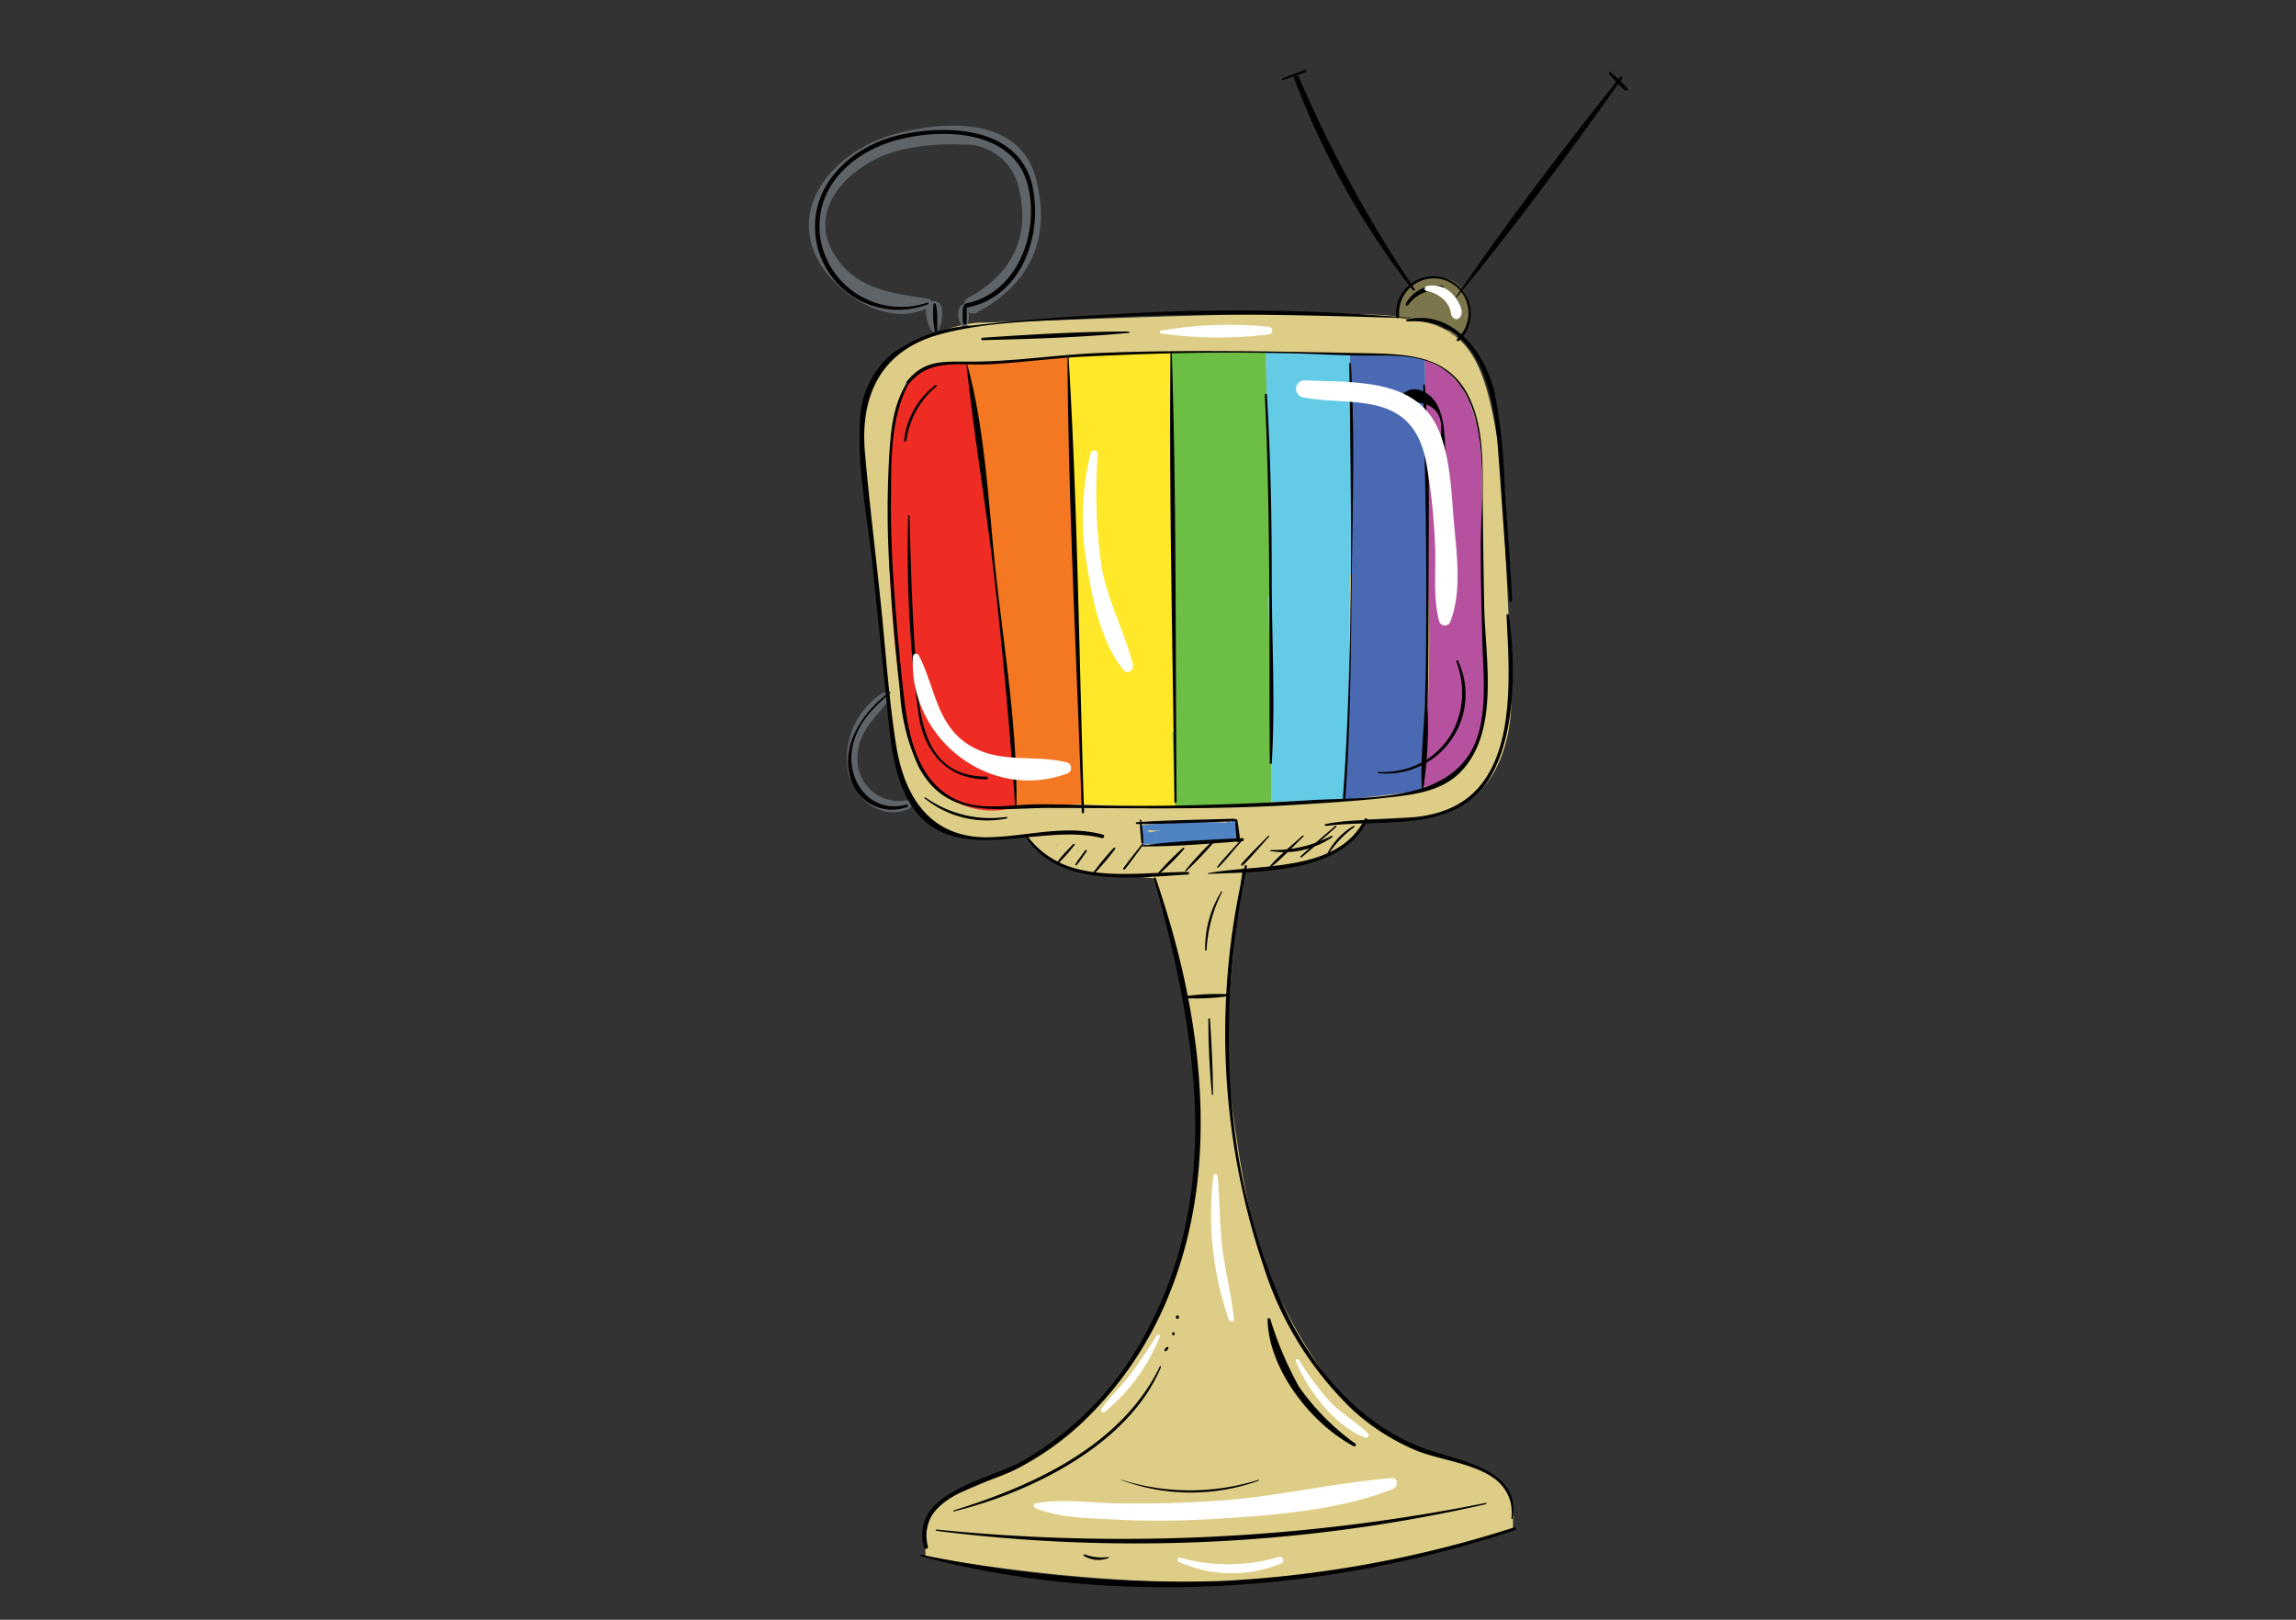 <svg id="illustration" xmlns="http://www.w3.org/2000/svg" viewBox="0 0 198.43 139.99"><rect x="0" y="0" width="198.43" height="139.99" fill="#333333" stroke="none"/><defs><style>.cls-1{fill:#decd86;}.cls-2{fill:#7c764c;}.cls-3{fill:#231f20;}.cls-4{fill:#fff;}.cls-5{fill:#ee2c24;}.cls-6{fill:#f47721;}.cls-7{fill:#fee829;}.cls-8{fill:#6cbe45;}.cls-9{fill:#64cbe6;}.cls-10{fill:#496ab3;}.cls-11{fill:#b5519f;}.cls-12{fill:#4f83c3;}.cls-13{fill:#5f6469;}.cls-14{fill:#010101;}</style></defs><path class="cls-1" d="M78.37,29.88s3.82-2,6.54-2,29.9-1.31,35.9-.52,7.62,2.95,8.94,13l.67,13.7.18,6.65s.26,9.08-7.45,9.87l-5.09.25a7.82,7.82,0,0,1-5.6,3.87c-4.16.78-5.09.54-5.09.54S105.72,88,106.15,92.63s1.72,13,3.1,16.48,5.35,12.09,11.14,15.06,9.22,1.91,10.37,6.21v1.75s-12.64,4.69-25.73,4.69A149.74,149.74,0,0,1,80,134.51s-.41-3.74,1.69-4.9,10.18-3.49,14.83-10.15a36.67,36.67,0,0,0,7-24.47,84.9,84.9,0,0,0-3.63-19.07l-5.26-.48a8.38,8.38,0,0,1-5.84-3.14l-3.46.25s-5.91.13-7.4-5.3-3.4-29.18-3.4-29.18A9,9,0,0,1,78.37,29.88Z"/><path class="cls-2" d="M120.81,27.38A3.06,3.06,0,0,1,123.9,24c3.42-.28,3.52,3.74,2.65,4.7s-1.52-.35-1.52-.35l-2-.56-1.32-.13Z"/><path class="cls-3" d="M100.62,42.39S95,42.44,95,48.66a6.09,6.09,0,0,0,6,5.5C101.78,54.22,100.62,42.39,100.62,42.39Z"/><path class="cls-4" d="M100.62,42.39s5.73-.56,6.48,5.38c.62,5.07-6.08,6.39-6.08,6.39Z"/><path class="cls-5" d="M76.83,47.27s.25,16.87,3.73,20.42a6.87,6.87,0,0,0,7.22,2.06s-1-17.85-2-20.28C85.75,49.47,78.18,48.29,76.83,47.27Z"/><path class="cls-6" d="M85.75,49.47s5.77.38,7.35.57l.49,19.44-5.81.27S86.6,51.32,85.75,49.47Z"/><path class="cls-7" d="M93.1,50,95,49.78a6.37,6.37,0,0,0,6,4.38l.26.41.32,15.24-8-.33Z"/><path class="cls-8" d="M101,54.16s5.41-.39,6-4.76l2.57-.07s.46,19.42.29,20l-8.3.5Z"/><path class="cls-9" d="M109.61,49.33s6.25-.5,7.07-.74c0,0-.11,19.8-.52,20.54l-6.26.18Z"/><path class="cls-10" d="M116.68,48.59l6.55-1.45c.49.92-.33,21.21-.33,21.21l-6.74.78S117,49.77,116.68,48.59Z"/><path class="cls-11" d="M123.23,47.14,128,45.53l.43,14.65s.11,4.68-3,7.07l-2.53.84A125.37,125.37,0,0,0,123.23,47.14Z"/><path class="cls-12" d="M98.77,71.72a47.74,47.74,0,0,0,7.93-.09.25.25,0,0,0,0-.5,48.29,48.29,0,0,0-8,.19c-.25,0-.16.38,0,.4Z"/><path class="cls-12" d="M106.4,71.1a2.69,2.69,0,0,0,.07,1.26.28.28,0,0,0,.55-.07,2.72,2.72,0,0,0-.19-1.24.24.24,0,0,0-.43,0Z"/><path class="cls-12" d="M106.68,72.23a25.17,25.17,0,0,0-7.88.39c-.17,0-.13.3,0,.3a42.7,42.7,0,0,0,7.84-.32c.18,0,.19-.34,0-.37Z"/><path class="cls-12" d="M99.07,72.84c.4-.19.3-.87.07-1.17a.22.22,0,0,0-.4.11c0,.24,0,.48,0,.71a.5.5,0,0,0,.12.33.15.15,0,0,0,.17,0Z"/><path class="cls-12" d="M99.14,72.23c2.16.62,5,.1,7.24,0a.31.31,0,0,0,0-.61c-1.3,0-2.59,0-3.89.05a11.37,11.37,0,0,0-3.35.34.13.13,0,0,0,0,.24Z"/><path class="cls-12" d="M99.3,71.82a.61.61,0,0,0,.29,1,.32.32,0,0,0,.37,0l.05,0a.23.23,0,0,0,0-.27,2.09,2.09,0,0,0-.22-.2,1.19,1.19,0,0,1-.2-.35.21.21,0,0,0-.33,0Z"/><path class="cls-12" d="M106.09,71.16l.19.06c.1,0,.17-.13.07-.17l-.17-.09a.11.11,0,1,0-.09.2Z"/><path class="cls-12" d="M106.74,72l0,0c-.48.32.39.73.38.22v-.07a.23.23,0,0,0-.33-.19Z"/><path class="cls-12" d="M98.86,72.77l-.08.1c-.14.17.13.36.23.18l.06-.12c.07-.12-.11-.28-.21-.16Z"/><path class="cls-13" d="M76.25,59.91a6.72,6.72,0,0,0-2.92,7c.59,2.26,2.93,4,5.22,3a.39.39,0,0,0-.21-.74,3.59,3.59,0,0,1-4.23-3.69c0-2.12,1.44-3.36,2.67-4.88a.44.44,0,0,0-.53-.69Z"/><path class="cls-13" d="M83.55,28.28a2.46,2.46,0,0,0,.1-1.61.39.39,0,0,0-.75,0,1.65,1.65,0,0,0,.38,1.68.19.19,0,0,0,.27-.07Z"/><path class="cls-13" d="M83.16,26.82A3.87,3.87,0,0,0,85.67,26c.66-.4,1.7-1,1.88-1.82a.16.16,0,0,0-.19-.2c-.71.28-1.22,1-1.89,1.41s-1.69.56-2.36,1a.19.19,0,0,0,0,.35Z"/><path class="cls-13" d="M81.11,28.54a3.52,3.52,0,0,0,.3-1.84c-.07-.89-1.44-.91-1.4,0a3.49,3.49,0,0,0,.48,1.84.36.36,0,0,0,.62,0Z"/><path class="cls-13" d="M80.26,25.83c-3.18-.52-6.33-.78-8.19-3.9-2.58-4.32,2.1-8.17,5.92-9a19.22,19.22,0,0,1,5.13-.43,4.78,4.78,0,0,1,5,4.14c.91,4-.86,7.2-4.44,9.09-.84.45-.09,1.74.75,1.28,4.68-2.51,6.44-6.45,5.09-11.6-1.42-5.41-8-5-12.34-3.78S68.4,17,70.41,21.87c1.39,3.36,6.4,6.67,9.94,4.64.26-.15.24-.63-.09-.68Z"/><polygon class="cls-5" points="76.83 47.27 76.83 41.98 77.11 37.67 77.66 34.74 78.77 32.7 80.11 31.7 81.9 31.39 83.55 31.39 84.36 36.26 85.05 40.64 86.05 50.14 76.92 49.78 76.83 47.27"/><polygon class="cls-6" points="85.97 49.47 83.55 31.39 86.46 31.33 92.3 30.81 92.95 50.45 86.05 50.14 85.97 49.47"/><polygon class="cls-7" points="93.13 51.43 92.3 30.81 101.22 30.46 101.59 63.34 93.38 62.87 93.13 51.43"/><polygon class="cls-8" points="101.22 30.46 101.5 55.01 109.87 51.43 109.39 30.46 101.22 30.46"/><polygon class="cls-9" points="109.39 30.46 109.83 49.78 116.78 49.62 116.78 37.78 116.68 30.63 109.39 30.46"/><polygon class="cls-10" points="116.68 30.63 116.78 49.62 123.35 48.27 123.15 31.08 121.62 30.78 119.09 30.63 116.68 30.63"/><polygon class="cls-11" points="124.95 31.97 126.25 33.34 127.01 34.74 127.81 37.2 128.07 39.95 128.07 46.36 123.36 47.66 123.15 31.08 124.95 31.97"/><path class="cls-14" d="M121.76,27.46a175.58,175.58,0,0,0-25-.33c-4.24.21-8.49.52-12.7,1a13.13,13.13,0,0,0-7,2.47,7.84,7.84,0,0,0-2.74,5.88c-.23,3.81.57,7.81,1,11.59l1.29,12.44c.28,2.67.42,5.53,1.56,8,3.25,7.13,11.35,2.44,17.09,3.93a.16.16,0,0,0,.08-.3c-3.27-.89-6.45.12-9.75.22-5.09.15-7.42-3.35-8.15-8-.65-4.13-.91-8.36-1.35-12.52-.45-4.35-1-8.7-1.36-13-.35-4.91,1.59-8.6,6.49-9.94,4.14-1.14,8.84-1.14,13.11-1.4,9.17-.54,18.3-.27,27.47,0,.07,0,.07-.1,0-.1Z"/><path class="cls-14" d="M88.66,72.33c2.85,4.46,9.48,3.51,14,3.25a.11.11,0,0,0,0-.22c-4.65,0-10.69,1.27-13.86-3.09,0-.07-.16,0-.11.06Z"/><path class="cls-14" d="M104.38,75.53c4.34-.18,11.54,0,13.8-4.6.07-.15-.16-.29-.24-.14-2.32,4.68-9.21,3.85-13.56,4.68,0,0,0,.06,0,.06Z"/><path class="cls-14" d="M114.61,71.38c4.48-.61,10.72.64,13.79-3.61,2.66-3.71,2.62-10.32,2-14.6,0-.12-.21-.13-.2,0,.21,4.52.81,11.36-2.51,15s-8.91,2.14-13.16,3.06c-.09,0,0,.14,0,.13Z"/><path class="cls-14" d="M130.69,51.93c-.15-3.16-.41-6.32-.63-9.48a52.21,52.21,0,0,0-.89-8.56c-.82-3.38-3.62-7.2-7.57-6.27-.09,0-.07.17,0,.16,6.26-.37,7.46,6,7.85,10.87.35,4.43.59,8.86,1,13.28,0,.12.2.13.19,0Z"/><path class="cls-14" d="M120.93,27.38a3,3,0,1,1,5,1.9.12.12,0,0,0,.17.17,3.23,3.23,0,1,0-5.44-2.07.12.12,0,0,0,.24,0Z"/><path class="cls-14" d="M125.9,25.7c5-6.08,9.74-12.5,14.29-18.92.06-.1-.1-.23-.17-.13-4.9,6.15-9.74,12.51-14.19,19,0,0,0,.09.07.05Z"/><path class="cls-14" d="M122.27,25a111,111,0,0,1-10-18.3c-.1-.25-.51-.15-.41.11A69.74,69.74,0,0,0,122.12,25.1c.07.08.21,0,.15-.12Z"/><path class="cls-14" d="M110.91,6.92c.64-.23,1.29-.44,1.93-.68.12,0,.07-.25-.06-.2-.64.22-1.28.48-1.92.72-.1,0-.06.2,0,.16Z"/><path class="cls-14" d="M139.06,6.38a11.38,11.38,0,0,0,1.41,1.45c.1.07.26-.08.18-.18a11.38,11.38,0,0,0-1.45-1.41.1.1,0,0,0-.14.14Z"/><path class="cls-14" d="M81,28.77c0-.44,0-.88,0-1.32a4.05,4.05,0,0,0-.13-1.16c0-.09-.17-.11-.19,0a8.3,8.3,0,0,0,.14,2.48c0,.15.24.16.23,0Z"/><path class="cls-14" d="M80.15,26.15a7.07,7.07,0,0,1-9.25-5.56c-.64-4.43,2.83-7.54,6.82-8.54s9.93-.76,11.12,4c1,4.11-.91,9.29-5.37,10.18-.23.05-.13.39.1.35,4.62-.88,6.5-6,5.71-10.25C88.29,11,82,10.66,77.62,11.7c-4.16,1-7.78,4.41-7.1,9a7.19,7.19,0,0,0,9.67,5.6.06.06,0,1,0,0-.12Z"/><path class="cls-14" d="M83.22,26.49a13.2,13.2,0,0,0,0,1.41c0,.19.3.19.31,0a13.19,13.19,0,0,0,0-1.41.11.11,0,0,0-.22,0Z"/><path class="cls-14" d="M78.34,69.54c-3,.82-5.15-1.89-4.7-4.78.33-2.08,1.75-3.55,3.3-4.86.06,0,0-.14-.09-.09-2.13,1.65-4.07,4.23-3.44,7.09a3.74,3.74,0,0,0,5,2.84c.12,0,.08-.24-.06-.2Z"/><path class="cls-14" d="M99.74,75.94c3.5,12.72,6,26.4-.4,38.68a27.72,27.72,0,0,1-11.15,11.75c-2.94,1.58-9.58,2.63-8.33,7.4a.18.18,0,0,0,.34-.09c-1.11-4.31,4.76-5.27,7.54-6.66a24.84,24.84,0,0,0,5.59-3.88,31.26,31.26,0,0,0,7.88-11.69c4.43-11.27,2.53-24.4-1.33-35.55a.07.07,0,1,0-.14,0Z"/><path class="cls-14" d="M107.37,75.28s0,0,0,0,0,0,0,0Z"/><path class="cls-14" d="M107.43,75.27V75.1c0-.07-.09-.07-.1,0v.17c0,.08.11.08.11,0Z"/><path class="cls-14" d="M107.57,74.88a62.75,62.75,0,0,0,1.61,34.49,29.44,29.44,0,0,0,7.72,12.48,19,19,0,0,0,5.59,3.55c3,1.19,8.61,1.29,8.13,5.87,0,0,.08.06.09,0,.83-4.25-4.54-5-7.37-6-5.76-2-9.94-7-12.42-12.38-5.36-11.76-5.76-25.53-3.16-38,0-.12-.16-.18-.19-.05Z"/><path class="cls-14" d="M79.54,134.49c16.59,4.45,35.19,3.17,51.38-2.24.15-.05.09-.29-.06-.24a98.61,98.61,0,0,1-25.48,4.64,111.24,111.24,0,0,1-25.8-2.29c-.09,0-.12.11,0,.13Z"/><path class="cls-14" d="M96.85,127.9a17.32,17.32,0,0,0,11.94.07,0,0,0,0,0,0-.08,19.8,19.8,0,0,1-11.9,0s-.05,0,0,.06Z"/><path class="cls-14" d="M93.66,134.46a2.43,2.43,0,0,0,2.16.19s0-.09,0-.09a4,4,0,0,1-2.07-.22c-.08,0-.16.08-.07.12Z"/><path class="cls-14" d="M80.87,132.3A136.82,136.82,0,0,0,128.43,130a.06.06,0,0,0,0-.11,160.28,160.28,0,0,1-47.53,2.3s0,.07,0,.08Z"/><path class="cls-14" d="M82.51,130.61c6.62-1.64,15.07-5.78,17.83-12.47,0-.07-.09-.12-.12,0-3.31,6.78-10.89,10.27-17.74,12.38a.07.07,0,0,0,0,.14Z"/><path class="cls-14" d="M100.84,116.44a.39.39,0,0,0-.19.21c0,.07,0,.18.11.12a.36.36,0,0,0,.2-.22.08.08,0,0,0-.12-.11Z"/><path class="cls-14" d="M101.41,115.42a.15.15,0,0,0,0-.29.15.15,0,0,0,0,.29Z"/><path class="cls-14" d="M101.76,114a.17.17,0,0,0,0-.33.17.17,0,0,0,0,.33Z"/><path class="cls-14" d="M102.46,86.27a19.15,19.15,0,0,0,3.71-.18c.1,0,.06-.15,0-.16a19.8,19.8,0,0,0-3.69.16c-.11,0-.12.18,0,.18Z"/><path class="cls-14" d="M105.58,77a9.4,9.4,0,0,0-1.43,5.11.07.07,0,0,0,.13,0,12.25,12.25,0,0,1,1.37-5.07,0,0,0,1,0-.07,0Z"/><path class="cls-14" d="M109.55,114.05c.09,4.31,3.77,9,7.44,10.94.15.08.26-.13.13-.23a20.6,20.6,0,0,1-4.86-4.91,30.46,30.46,0,0,1-2.47-5.83c-.05-.13-.25-.12-.24,0Z"/><path class="cls-14" d="M98.25,71.22c2.8,0,5.62-.15,8.42-.24a.11.11,0,0,0,0-.22c-2.8.09-5.62.11-8.42.3a.08.08,0,1,0,0,.16Z"/><path class="cls-14" d="M98.51,70.89c0,.64.07,1.29.13,1.93,0,.11.18.11.17,0,0-.65-.1-1.29-.18-1.93a.06.06,0,1,0-.12,0Z"/><path class="cls-14" d="M98.77,73.16c2.86,0,5.75-.24,8.6-.46.16,0,.17-.27,0-.26-2.86.14-5.77.24-8.61.63-.06,0,0,.09,0,.09Z"/><path class="cls-14" d="M106.76,70.89c0,.58.06,1.17.12,1.75,0,.18.3.19.29,0-.06-.6-.13-1.19-.24-1.78,0-.09-.17-.07-.17,0Z"/><path class="cls-14" d="M78.38,33.07c-1.22,2-1.39,4.11-1.53,6.36a81.59,81.59,0,0,0,.07,10.49c.21,3.29.5,6.58.86,9.85a17.6,17.6,0,0,0,1.63,6.54c2.49,4.65,7,3.48,11.49,3.52,6.79,0,13.54.16,20.33-.23,3.17-.19,6.35-.38,9.5-.76,2-.24,4-.63,5.45-2.07,3.5-3.49,2.16-10,2.09-14.41q-.09-4.72-.13-9.47c0-2.72.09-5.63-1-8.19-1.78-4.15-5.58-4.1-9.53-4.18-7.65-.15-15.26-.32-22.91,0-3.71.17-7.43.78-11.14.73-2.2,0-3.74-.09-5.2,1.73-.11.13.09.33.2.19,1.77-2.22,4.33-1.56,6.81-1.68,2.79-.14,5.56-.53,8.35-.67,5.32-.26,10.65-.42,16-.31,2.48,0,5,.16,7.46.22,2.33.05,5.09-.26,7.21.95,4.85,2.8,3.52,11.23,3.58,15.91,0,2.52.08,5,.13,7.57s.4,5.44-.26,8c-1.63,6.33-9.4,5.68-14.62,6s-10.74.52-16.11.48c-2.53,0-5-.15-7.58-.12s-5.22.68-7.49-.73c-2.91-1.81-3.58-5.56-3.93-8.69-.34-2.92-.6-5.87-.81-8.8s-.34-5.73-.29-8.59c0-3.17,0-6.79,1.56-9.61C78.58,33.06,78.43,33,78.38,33.07Z"/><path class="cls-14" d="M83.52,31.43c.66,6.33,1.76,12.64,2.47,19s1.3,12.7,1.73,19.07a.07.07,0,1,0,.13,0c.06-6.42-1-13-1.72-19.38-.69-6.1-.92-12.74-2.55-18.68,0,0-.07,0-.06,0Z"/><path class="cls-14" d="M92.26,30.81c.07,13.12.81,26.26,1.23,39.38,0,.13.21.13.2,0-.43-13.12-.55-26.28-1.34-39.38a0,0,0,0,0-.09,0Z"/><path class="cls-14" d="M101.16,30.46c-.14,12.94.21,25.91.34,38.85a.1.1,0,0,0,.19,0c-.12-13,0-25.91-.42-38.85a.06.06,0,0,0-.11,0Z"/><path class="cls-14" d="M109.31,34.11c.52,10.61.36,21.25.43,31.86a.09.09,0,0,0,.17,0c.32-5.28,0-10.65,0-15.93s-.1-10.63-.42-15.93c0-.11-.17-.11-.16,0Z"/><path class="cls-14" d="M116.61,31.43c.18,12.46.38,25.09-.55,37.53,0,.13.2.13.21,0,.46-6.24.47-12.52.55-18.76s.29-12.54-.07-18.77a.07.07,0,0,0-.14,0Z"/><path class="cls-14" d="M123,33.34c.11,5.8.27,11.58.26,17.38,0,3.29,0,6.57-.11,9.86-.06,2.47-.41,5-.27,7.51,0,.08.13.11.14,0a37.5,37.5,0,0,0,.36-7c.07-3.37.08-6.74.08-10.11,0-5.87.16-11.84-.32-17.71,0-.08-.14-.09-.14,0Z"/><path class="cls-14" d="M120.86,34.76q4-.4,3.68,2.68c0,.63.09,1.26.14,1.89l.21,2.83c.17,2.2.29,4.41.51,6.61,0,.1.16.1.16,0-.12-2.68-.37-5.35-.57-8-.14-1.73.05-4-.69-5.6s-2.75-2.25-3.52-.41c0,0,.06.08.08,0Z"/><path class="cls-14" d="M78.49,44.57a106.33,106.33,0,0,0,.91,17.29c.5,3.19,2.48,5.48,5.85,5.5a.12.12,0,0,0,0-.24c-6,0-5.85-6.33-6.16-10.69-.28-4-.38-7.91-.49-11.86a.06.06,0,0,0-.11,0Z"/><path class="cls-14" d="M78.34,38.07a7.32,7.32,0,0,1,2.6-4.68c.06,0,0-.16-.09-.11a6.88,6.88,0,0,0-2.71,4.79c0,.12.18.12.2,0Z"/><path class="cls-14" d="M119.16,66.83A6.84,6.84,0,0,0,126,57.09c0-.08-.18,0-.14.06,1.79,4.86-1.38,9.75-6.7,9.57a.06.06,0,1,0,0,.11Z"/><path class="cls-14" d="M121.69,26.38a3,3,0,0,1,2.82-1.27c.26,0,.38-.36.11-.4a3,3,0,0,0-3.13,1.55.12.12,0,0,0,.2.12Z"/><path class="cls-14" d="M84.91,29.4c4.2-.11,8.46-.23,12.64-.63a.06.06,0,1,0,0-.12c-4.2,0-8.45.26-12.64.54-.13,0-.13.21,0,.21Z"/><path class="cls-14" d="M79.92,69A8.55,8.55,0,0,0,87,70.74c.07,0,.06-.15,0-.14a9.72,9.72,0,0,1-7-1.67c-.07-.05-.15.06-.09.11Z"/><path class="cls-14" d="M104.43,88.08c0,2.16.11,4.35.3,6.5,0,.06.1.07.1,0,0-2.16-.12-4.34-.26-6.5,0-.08-.14-.08-.14,0Z"/><path class="cls-14" d="M109.82,73.56a7.35,7.35,0,0,0,5.31-1.2.07.07,0,0,0-.07-.12,10.58,10.58,0,0,1-5.23,1.22.05.05,0,0,0,0,.1Z"/><path class="cls-14" d="M117,71.37a5.85,5.85,0,0,0-2.32,2.46.05.05,0,0,0,.09.06,8.8,8.8,0,0,1,2.29-2.42s0-.13-.06-.1Z"/><path class="cls-14" d="M115.41,71.37c-1,.86-2,1.71-3,2.62-.08.06,0,.16.1.1,1-.84,2-1.75,3-2.65,0,0,0-.11-.07-.07Z"/><path class="cls-14" d="M112.57,72.22c-.94.86-2,1.68-2.81,2.63a.06.06,0,1,0,.09.09c1-.79,1.88-1.76,2.8-2.64.06,0,0-.14-.08-.08Z"/><path class="cls-14" d="M109.6,72.24c-.77.8-1.58,1.58-2.31,2.42a.09.09,0,0,0,.13.13c.79-.79,1.51-1.65,2.26-2.48a.05.05,0,0,0-.08-.07Z"/><path class="cls-14" d="M107.2,72.63c-.66.75-1.38,1.47-2,2.27,0,.06,0,.13.1.08.7-.7,1.3-1.51,2-2.27,0,0,0-.13-.08-.08Z"/><path class="cls-14" d="M104.88,72.6a28,28,0,0,0-2.46,2.65s0,.09.08.06A29,29,0,0,0,105,72.68c0-.05,0-.13-.07-.08Z"/><path class="cls-14" d="M102.23,73.29a22,22,0,0,0-2.1,2.11c-.06.07,0,.15.1.1a20.91,20.91,0,0,0,2.1-2.11c.07-.06,0-.16-.1-.1Z"/><path class="cls-14" d="M98.7,72.94c-.54.7-1.1,1.38-1.62,2.09-.06.08.08.18.14.1.55-.69,1.06-1.42,1.59-2.12,0-.07-.06-.13-.11-.07Z"/><path class="cls-14" d="M96.25,73.28a25.36,25.36,0,0,0-1.76,2.12c0,.07.05.13.11.08a23.8,23.8,0,0,0,1.77-2.09c.07-.08-.05-.19-.12-.11Z"/><path class="cls-14" d="M93.8,73.48c-.29.41-.62.8-.87,1.24,0,0,0,.12.1.07.33-.38.6-.82.9-1.23,0-.08-.08-.16-.13-.08Z"/><path class="cls-14" d="M92.76,72.94c-.47.52-1,1-1.41,1.6,0,.06.05.13.1.08.51-.48,1-1.05,1.41-1.58.06-.07,0-.16-.1-.1Z"/><path class="cls-14" d="M91.38,73l-.17.18s0,.06,0,0l.18-.17s0-.07-.05,0Z"/><path class="cls-4" d="M112.52,34.32c2,.42,4.07.25,6.07.65,2.94.59,4.2,2.36,4.7,5.17a52.75,52.75,0,0,1,.74,7.21c.08,2.1-.19,4.26.34,6.3a.51.51,0,0,0,1,0c1-2.64.5-5.92.27-8.67-.2-2.5-.31-5.4-1.28-7.74-1.92-4.66-7.47-4.15-11.62-4.37a.74.74,0,0,0-.2,1.45Z"/><path class="cls-4" d="M78.9,56.78c-.38,7,6.56,12.51,13.26,10.1a.51.51,0,0,0,0-1c-2.8-.68-5.7.14-8.33-1.44-2.93-1.77-3-5.11-4.44-7.83a.27.27,0,0,0-.49.14Z"/><path class="cls-4" d="M94.26,39.14a23.47,23.47,0,0,0-.33,9.66c.47,3,1.22,6.7,3.17,9.12.32.4.93,0,.82-.47-.75-2.92-2.21-5.52-2.73-8.55a44.69,44.69,0,0,1-.31-9.67.32.32,0,0,0-.62-.09Z"/><path class="cls-4" d="M100.32,28.81a34.48,34.48,0,0,0,9.3.09.33.33,0,0,0,0-.66,34.47,34.47,0,0,0-9.3.34.12.12,0,0,0,0,.23Z"/><path class="cls-4" d="M123.28,25.15a2.81,2.81,0,0,1,1.63.89,2,2,0,0,1,.43.78c.08.31.06.54.36.72a.33.33,0,0,0,.4-.05c.63-.5-.21-1.72-.62-2.12a2.29,2.29,0,0,0-2.2-.63c-.19.05-.22.37,0,.41Z"/><path class="cls-4" d="M89.49,130.34c2.15.9,4.76.86,7.07,1a74.07,74.07,0,0,0,8.43-.07c5.06-.31,10.67-.71,15.41-2.59.45-.18.45-1-.12-.93-5.28.43-10.44,1.73-15.75,2q-3.75.23-7.5.19c-2.47,0-5.11-.47-7.54,0-.23,0-.17.33,0,.4Z"/><path class="cls-4" d="M101.91,135a11.12,11.12,0,0,0,8.85.11c.32-.15.09-.63-.23-.55a15.42,15.42,0,0,1-8.52.07c-.24-.08-.32.28-.1.37Z"/><path class="cls-4" d="M104.87,101.61a27.71,27.71,0,0,0,1.33,12.45c.08.21.47.21.44-.06-.2-2.07-.75-4.08-1-6.15s-.21-4.16-.41-6.24a.19.19,0,0,0-.37,0Z"/><path class="cls-4" d="M112,117.66c1,2.51,3.41,5.64,6,6.6.21.08.37-.22.22-.37-1-1-2.24-1.68-3.23-2.7a24.2,24.2,0,0,1-2.72-3.65c-.09-.14-.35-.06-.29.12Z"/><path class="cls-4" d="M100,115.41c-.81,1.21-1.58,2.46-2.49,3.61-.74.94-1.65,1.77-2.33,2.76a.2.2,0,0,0,.27.27,16.2,16.2,0,0,0,4.78-6.51.13.13,0,0,0-.23-.13Z"/></svg>